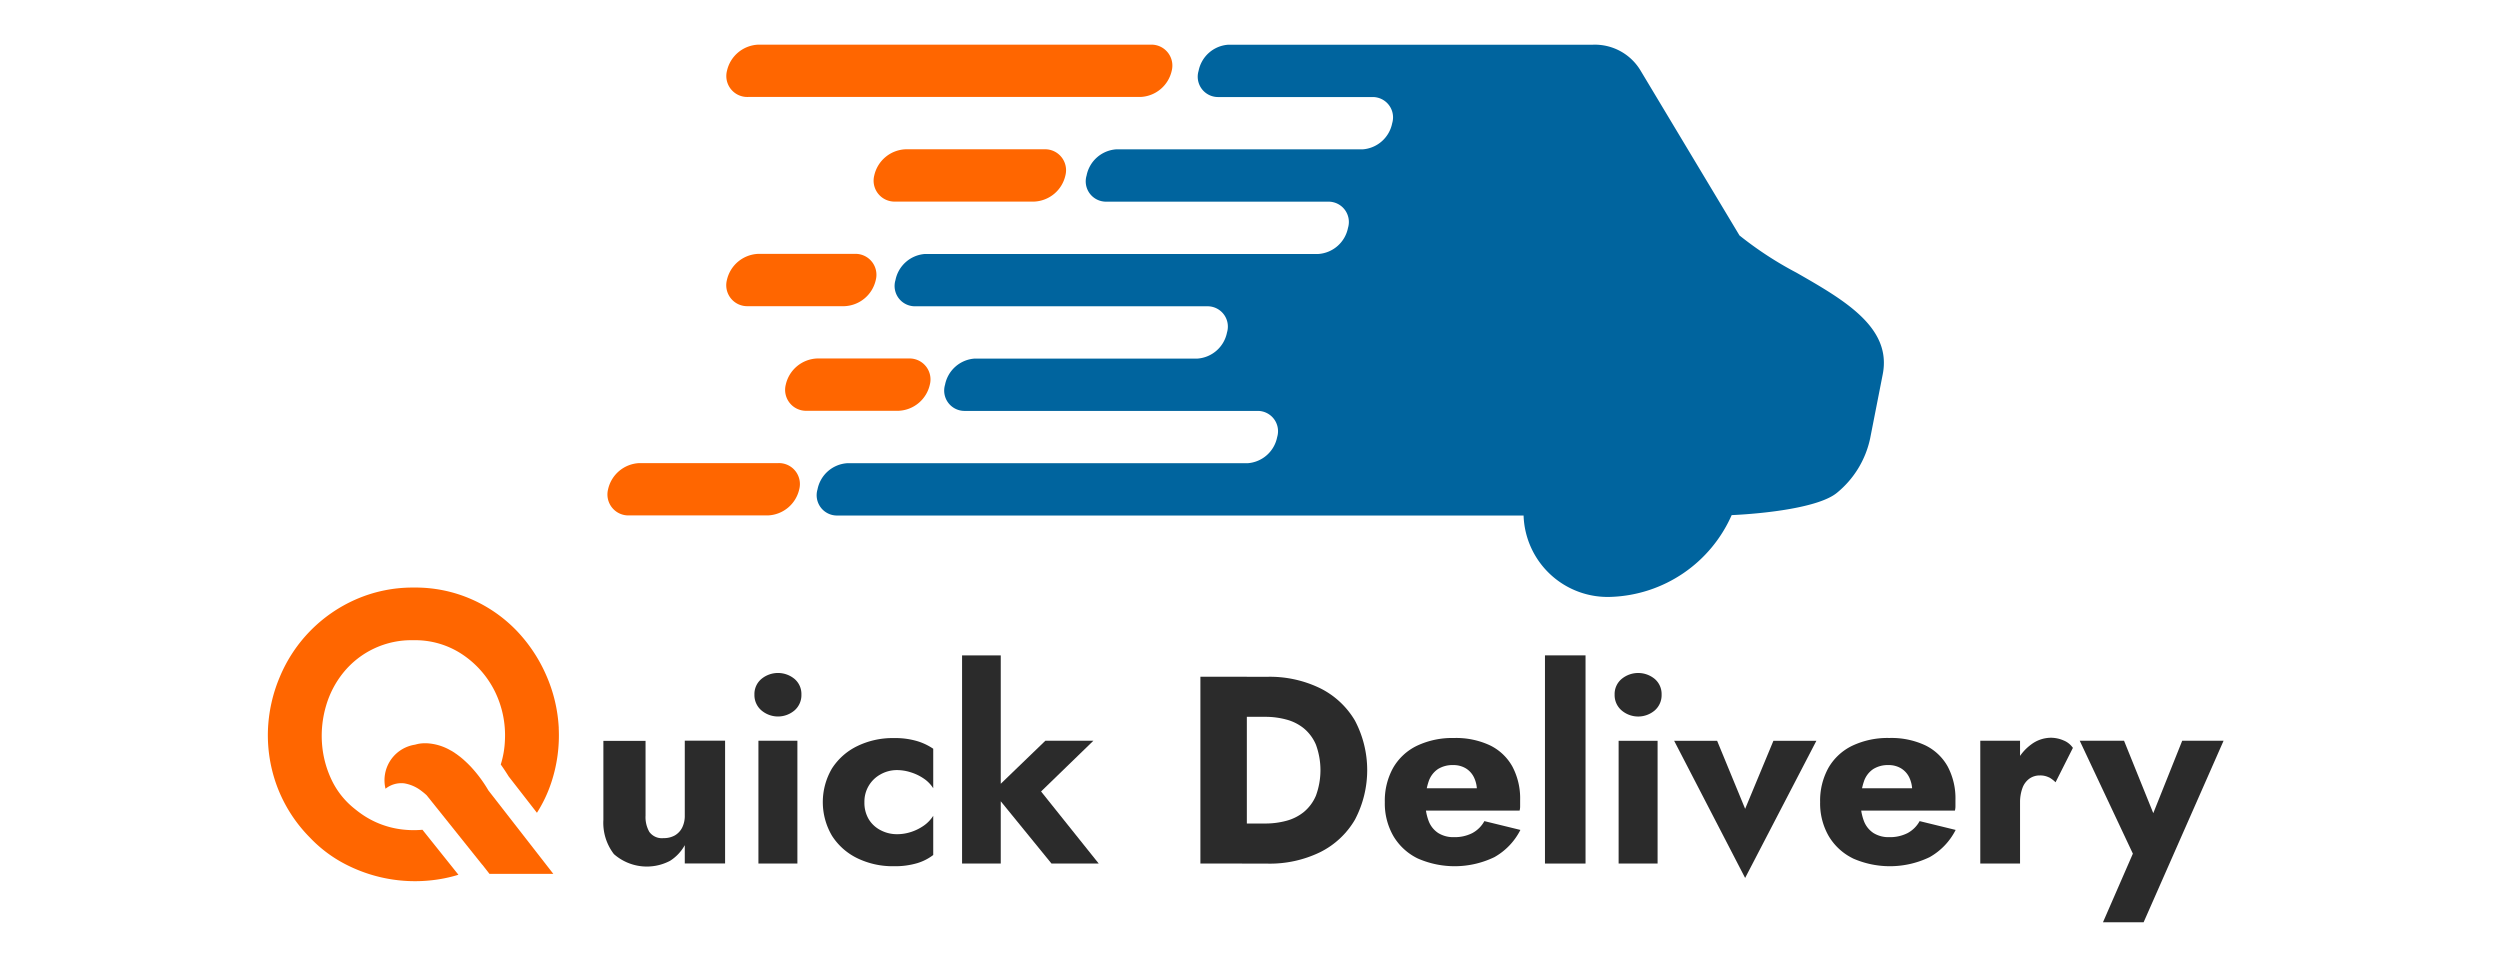 <?xml version="1.0" ?>
<svg xmlns="http://www.w3.org/2000/svg" viewBox="0 0 168 65">
	<defs>
		<clipPath id="a">
			<path fill="#fff" d="M0 0h168v65H0z" data-name="Rectangle 174817" transform="translate(7654 -13584)"/>
		</clipPath>
	</defs>
	<g clip-path="url(#a)" data-name="Mask Group 1064228" transform="translate(-7654 13584)">
		<g data-name="Group 189373">
			<g data-name="Group 189368">
				<path fill="#00649e" d="M7770.369-13549.384c2.187-.1 5.884-.5 7.085-1.509a6.448 6.448 0 0 0 2.216-3.628l.85-4.327c.619-3.154-2.591-4.992-5.8-6.829a24.014 24.014 0 0 1-3.826-2.5l-6.66-11.1a3.576 3.576 0 0 0-3.22-1.717h-24.485a2.183 2.183 0 0 0-1.984 1.758 1.364 1.364 0 0 0 1.294 1.757h10.421a1.366 1.366 0 0 1 1.295 1.758 2.184 2.184 0 0 1-1.984 1.757h-16.568a2.185 2.185 0 0 0-1.984 1.758 1.364 1.364 0 0 0 1.294 1.758h14.979a1.365 1.365 0 0 1 1.294 1.758 2.185 2.185 0 0 1-1.984 1.757h-26.443a2.185 2.185 0 0 0-1.984 1.757 1.364 1.364 0 0 0 1.294 1.758h19.692a1.364 1.364 0 0 1 1.294 1.757 2.183 2.183 0 0 1-1.984 1.758h-14.98a2.183 2.183 0 0 0-1.984 1.758 1.365 1.365 0 0 0 1.294 1.758h19.731a1.364 1.364 0 0 1 1.294 1.757 2.182 2.182 0 0 1-1.984 1.758h-26.921a2.182 2.182 0 0 0-1.984 1.758 1.364 1.364 0 0 0 1.294 1.757h46.154a5.654 5.654 0 0 0 5.912 5.466 9.209 9.209 0 0 0 8.068-5.487Z" data-name="Path 267033"/>
				<path fill="#00649e" fill-rule="evenodd" d="M7764.477-13554.985a4.966 4.966 0 0 0-4.655 3.891 3.107 3.107 0 0 0 3.127 3.891 4.967 4.967 0 0 0 4.655-3.891 3.107 3.107 0 0 0-3.127-3.891Z" data-name="Path 267035"/>
				<path fill="#f60" fill-rule="evenodd" d="M7714.851-13573.968h9.332a1.407 1.407 0 0 1 1.412 1.757 2.251 2.251 0 0 1-2.1 1.758h-9.332a1.407 1.407 0 0 1-1.412-1.758 2.252 2.252 0 0 1 2.1-1.757Z" data-name="Path 267036"/>
				<path fill="#f60" fill-rule="evenodd" d="M7704.949-13566.94h6.491a1.406 1.406 0 0 1 1.412 1.757 2.252 2.252 0 0 1-2.1 1.758h-6.492a1.408 1.408 0 0 1-1.412-1.758 2.25 2.25 0 0 1 2.101-1.757Z" data-name="Path 267037"/>
				<path fill="#f60" fill-rule="evenodd" d="M7708.904-13559.91h6.169a1.407 1.407 0 0 1 1.412 1.758 2.251 2.251 0 0 1-2.1 1.757h-6.168a1.407 1.407 0 0 1-1.413-1.757 2.252 2.252 0 0 1 2.1-1.758Z" data-name="Path 267038"/>
				<path fill="#f60" fill-rule="evenodd" d="M7696.969-13552.879h9.327a1.407 1.407 0 0 1 1.413 1.758 2.251 2.251 0 0 1-2.1 1.757h-9.332a1.407 1.407 0 0 1-1.413-1.757 2.25 2.25 0 0 1 2.1-1.758Z" data-name="Path 267039"/>
				<path fill="#f60" fill-rule="evenodd" d="M7704.952-13580.999h26.375a1.407 1.407 0 0 1 1.412 1.757 2.251 2.251 0 0 1-2.1 1.758h-26.373a1.407 1.407 0 0 1-1.413-1.758 2.25 2.25 0 0 1 2.1-1.757Z" data-name="Path 267040"/>
			</g>
			<g data-name="Group 189372">
				<g data-name="Group 189370">
					<g fill="#2b2b2b" data-name="Group 189369">
						<path d="M7697.65-13528.078a1.038 1.038 0 0 0 .933.4 1.512 1.512 0 0 0 .762-.18 1.262 1.262 0 0 0 .493-.52 1.756 1.756 0 0 0 .179-.826v-5.022h2.709v8.251h-2.709v-1.229a2.915 2.915 0 0 1-.986 1.049 3.348 3.348 0 0 1-3.775-.448 3.451 3.451 0 0 1-.709-2.3v-5.311h2.834v5.022a2 2 0 0 0 .269 1.121Z" data-name="Path 267041"/>
						<path d="M7705.164-13538.372a1.746 1.746 0 0 1 2.233 0 1.33 1.33 0 0 1 .458 1.049 1.359 1.359 0 0 1-.458 1.058 1.715 1.715 0 0 1-2.233 0 1.345 1.345 0 0 1-.466-1.058 1.319 1.319 0 0 1 .466-1.049Zm2.421 4.151v8.251h-2.619v-8.251Z" data-name="Path 267042"/>
						<path d="M7712.374-13528.957a1.989 1.989 0 0 0 .8.745 2.334 2.334 0 0 0 1.1.27 3.02 3.02 0 0 0 .959-.153 3.256 3.256 0 0 0 .844-.421 2.309 2.309 0 0 0 .636-.663v2.635a3.359 3.359 0 0 1-1.076.548 5.259 5.259 0 0 1-1.578.206 5.445 5.445 0 0 1-2.448-.538 4.175 4.175 0 0 1-1.7-1.507 4.453 4.453 0 0 1 0-4.528 4.184 4.184 0 0 1 1.7-1.5 5.419 5.419 0 0 1 2.448-.538 5.227 5.227 0 0 1 1.578.205 3.927 3.927 0 0 1 1.076.512v2.654a2.223 2.223 0 0 0-.654-.663 3.241 3.241 0 0 0-.87-.412 3.031 3.031 0 0 0-.915-.145 2.227 2.227 0 0 0-1.1.287 2.079 2.079 0 0 0-1.085 1.864 2.159 2.159 0 0 0 .285 1.142Z" data-name="Path 267043"/>
						<path d="M7721.251-13539.959v13.99h-2.6v-13.99Zm6.224 5.738-3.515 3.408 3.874 4.843h-3.174l-3.946-4.843 3.533-3.408Z" data-name="Path 267044"/>
						<path d="M7737.788-13538.524v12.555h-3.121v-12.555Zm-1.112 12.554v-2.69h2.365a5.386 5.386 0 0 0 1.39-.179 3.154 3.154 0 0 0 1.183-.592 2.875 2.875 0 0 0 .816-1.1 4.966 4.966 0 0 0 0-3.427 2.886 2.886 0 0 0-.816-1.1 3.141 3.141 0 0 0-1.183-.591 5.346 5.346 0 0 0-1.39-.18h-2.367v-2.69h2.475a7.732 7.732 0 0 1 3.57.771 5.6 5.6 0 0 1 2.332 2.17 7.137 7.137 0 0 1 0 6.662 5.584 5.584 0 0 1-2.332 2.18 7.732 7.732 0 0 1-3.57.771Z" data-name="Path 267045"/>
						<path d="M7749.257-13526.319a3.859 3.859 0 0 1-1.623-1.5 4.384 4.384 0 0 1-.574-2.277 4.534 4.534 0 0 1 .556-2.3 3.7 3.7 0 0 1 1.605-1.49 5.547 5.547 0 0 1 2.484-.52 5.376 5.376 0 0 1 2.421.493 3.446 3.446 0 0 1 1.507 1.426 4.574 4.574 0 0 1 .52 2.26v.386a1.142 1.142 0 0 1-.036.313h-7.532v-1.499h5.094l-.645.825a1.18 1.18 0 0 0 .153-.313 1.041 1.041 0 0 0 .063-.314 2.061 2.061 0 0 0-.2-.933 1.452 1.452 0 0 0-.556-.61 1.614 1.614 0 0 0-.843-.215 1.846 1.846 0 0 0-1.022.269 1.619 1.619 0 0 0-.619.816 4.189 4.189 0 0 0-.224 1.372 3.469 3.469 0 0 0 .216 1.293 1.67 1.67 0 0 0 .645.815 1.9 1.9 0 0 0 1.058.278 2.6 2.6 0 0 0 1.229-.269 2 2 0 0 0 .816-.808l2.421.592a4.349 4.349 0 0 1-1.749 1.829 6.15 6.15 0 0 1-5.166.081Z" data-name="Path 267046"/>
						<path d="M7760.548-13539.959v13.99h-2.726v-13.99Z" data-name="Path 267047"/>
						<path d="M7762.969-13538.371a1.746 1.746 0 0 1 2.234 0 1.333 1.333 0 0 1 .457 1.05 1.36 1.36 0 0 1-.457 1.058 1.717 1.717 0 0 1-2.234 0 1.348 1.348 0 0 1-.466-1.058 1.321 1.321 0 0 1 .466-1.05Zm2.421 4.151v8.251h-2.619v-8.251Z" data-name="Path 267048"/>
						<path d="m7769.39-13534.22 1.884 4.574 1.9-4.574h2.888l-4.789 9.219-4.771-9.219Z" data-name="Path 267049"/>
						<path d="M7778.51-13526.32a3.857 3.857 0 0 1-1.623-1.5 4.385 4.385 0 0 1-.574-2.278 4.539 4.539 0 0 1 .556-2.3 3.7 3.7 0 0 1 1.605-1.489 5.534 5.534 0 0 1 2.484-.52 5.364 5.364 0 0 1 2.421.493 3.443 3.443 0 0 1 1.507 1.425 4.577 4.577 0 0 1 .52 2.26v.386a1.168 1.168 0 0 1-.036.314h-7.534v-1.498h5.094l-.646.826a1.2 1.2 0 0 0 .153-.314 1.039 1.039 0 0 0 .063-.313 2.067 2.067 0 0 0-.2-.934 1.45 1.45 0 0 0-.556-.609 1.615 1.615 0 0 0-.843-.216 1.845 1.845 0 0 0-1.022.27 1.612 1.612 0 0 0-.619.816 4.175 4.175 0 0 0-.224 1.372 3.465 3.465 0 0 0 .215 1.292 1.676 1.676 0 0 0 .645.816 1.912 1.912 0 0 0 1.058.278 2.612 2.612 0 0 0 1.229-.27 2 2 0 0 0 .816-.808l2.421.592a4.347 4.347 0 0 1-1.749 1.829 6.15 6.15 0 0 1-5.166.081Z" data-name="Path 267050"/>
						<path d="M7789.747-13525.971h-2.672v-8.25h2.672Zm1.928-5.794a1.3 1.3 0 0 0-.6-.125 1.185 1.185 0 0 0-.7.215 1.344 1.344 0 0 0-.466.628 2.774 2.774 0 0 0-.161 1l-.646-.951a3.877 3.877 0 0 1 .386-1.758 3.248 3.248 0 0 1 1.013-1.219 2.225 2.225 0 0 1 1.309-.448 2.142 2.142 0 0 1 .861.18 1.393 1.393 0 0 1 .628.5l-1.166 2.313a1.886 1.886 0 0 0-.456-.341Z" data-name="Path 267051"/>
						<path d="M7798.051-13522.024h-2.731l2.009-4.61-3.57-7.587h2.977l2.672 6.618-1.4-.018 2.636-6.6h2.78Z" data-name="Path 267052"/>
					</g>
				</g>
				<g data-name="Group 189371">
					<g data-name="Group 904980">
						<g data-name="Group 904931">
							<path fill="#f60" d="M7685.183-13532.92c-.1-.088-.2-.173-.3-.249l.1.081.107.09c.015.014.032.024.047.04s.042.035.062.055Zm.134.121a.253.253 0 0 0-.03-.026.225.225 0 0 1-.022-.021l-.068-.062c.037.032.073.064.11.1l.062.058Zm-.435-.372.1.081c.034.029.071.058.107.09.015.014.032.024.047.04s.033.026.048.04c-.1-.089-.2-.172-.3-.25Zm.435.372a.253.253 0 0 0-.03-.026l.02.02.062.057Zm-.134-.121c-.1-.088-.2-.173-.3-.249l.1.081.107.09c.015.014.032.024.047.04s.042.035.062.055Zm.134.121a.253.253 0 0 0-.03-.026.225.225 0 0 1-.022-.021l-.068-.062c.037.032.073.064.11.1l.062.058Zm6.232-2.274a10.047 10.047 0 0 0-.837-3.537 10.255 10.255 0 0 0-2.01-3.023 9.529 9.529 0 0 0-3.024-2.1 9.356 9.356 0 0 0-3.86-.783 9.495 9.495 0 0 0-3.913.8 9.793 9.793 0 0 0-5.1 5.2 10.122 10.122 0 0 0-.8 3.605 9.864 9.864 0 0 0 .608 3.739 9.738 9.738 0 0 0 2.212 3.455 8.923 8.923 0 0 0 2.579 1.889 10.153 10.153 0 0 0 6.073.919 9.526 9.526 0 0 0 1.329-.307l-2.417-3.024a6.487 6.487 0 0 1-1.463-.033 5.982 5.982 0 0 1-2.684-1.063 6.945 6.945 0 0 1-.393-.3 5.466 5.466 0 0 1-1.592-2.012 6.811 6.811 0 0 1-.622-2.442 7.126 7.126 0 0 1 .282-2.5 6.371 6.371 0 0 1 1.148-2.2 5.879 5.879 0 0 1 4.725-2.187 5.7 5.7 0 0 1 3.306.972 6.4 6.4 0 0 1 2.16 2.47 6.686 6.686 0 0 1 .675 3.28 6.23 6.23 0 0 1-.28 1.63q.273.381.531.8l1.9 2.444a9.006 9.006 0 0 0 .964-2.03 10.063 10.063 0 0 0 .5-3.657Zm-6.232 2.274a.253.253 0 0 0-.03-.026.225.225 0 0 1-.022-.021l-.068-.062c.037.032.073.064.11.1l.062.058Zm-.134-.121c-.1-.088-.2-.173-.3-.249l.1.081.107.09c.015.014.032.024.047.04s.042.035.062.055Zm.134.121a.253.253 0 0 0-.03-.026.225.225 0 0 1-.022-.021l-.068-.062c.037.032.073.064.11.1l.062.058Zm-.134-.121c-.1-.088-.2-.173-.3-.249l.1.081.107.09c.015.014.032.024.047.04s.042.035.062.055Zm.1.094.02.021.01.007a.275.275 0 0 0-.03-.026Zm-.407-.345.1.082.108.089c.015.014.031.025.047.04s.033.026.048.04c-.1-.088-.2-.172-.3-.25Z" data-name="Path 1177063"/>
						</g>
						<path fill="#f60" d="M7691.185-13525.274h-4.29l-.486-.622a.015.015 0 0 0-.007 0l-2.233-2.792-1.492-1.863-.01-.01-.01-.01a4.49 4.49 0 0 0-.35-.289 2.561 2.561 0 0 0-1.146-.5 1.709 1.709 0 0 0-1.256.364.02.02 0 0 0 0-.009 2.416 2.416 0 0 1 1.785-2.914c.066-.017.131-.028.2-.039.088-.024.173-.046.257-.062a2.571 2.571 0 0 1 .5-.033h.015a3.531 3.531 0 0 1 1.569.452c.031.017.062.035.1.053.05.028.1.059.151.092a1.071 1.071 0 0 1 .093.062c.03.024.074.051.112.077l.1.074.1.077c.035.025.066.054.1.082s.071.058.107.09a.514.514 0 0 1 .047.039c.015.015.042.034.062.055.036.031.073.065.109.1l.062.057.052.049.092.092.093.095a9.028 9.028 0 0 1 1.209 1.624Z" data-name="Path 1177064"/>
					</g>
				</g>
			</g>
		</g>
	</g>
</svg>